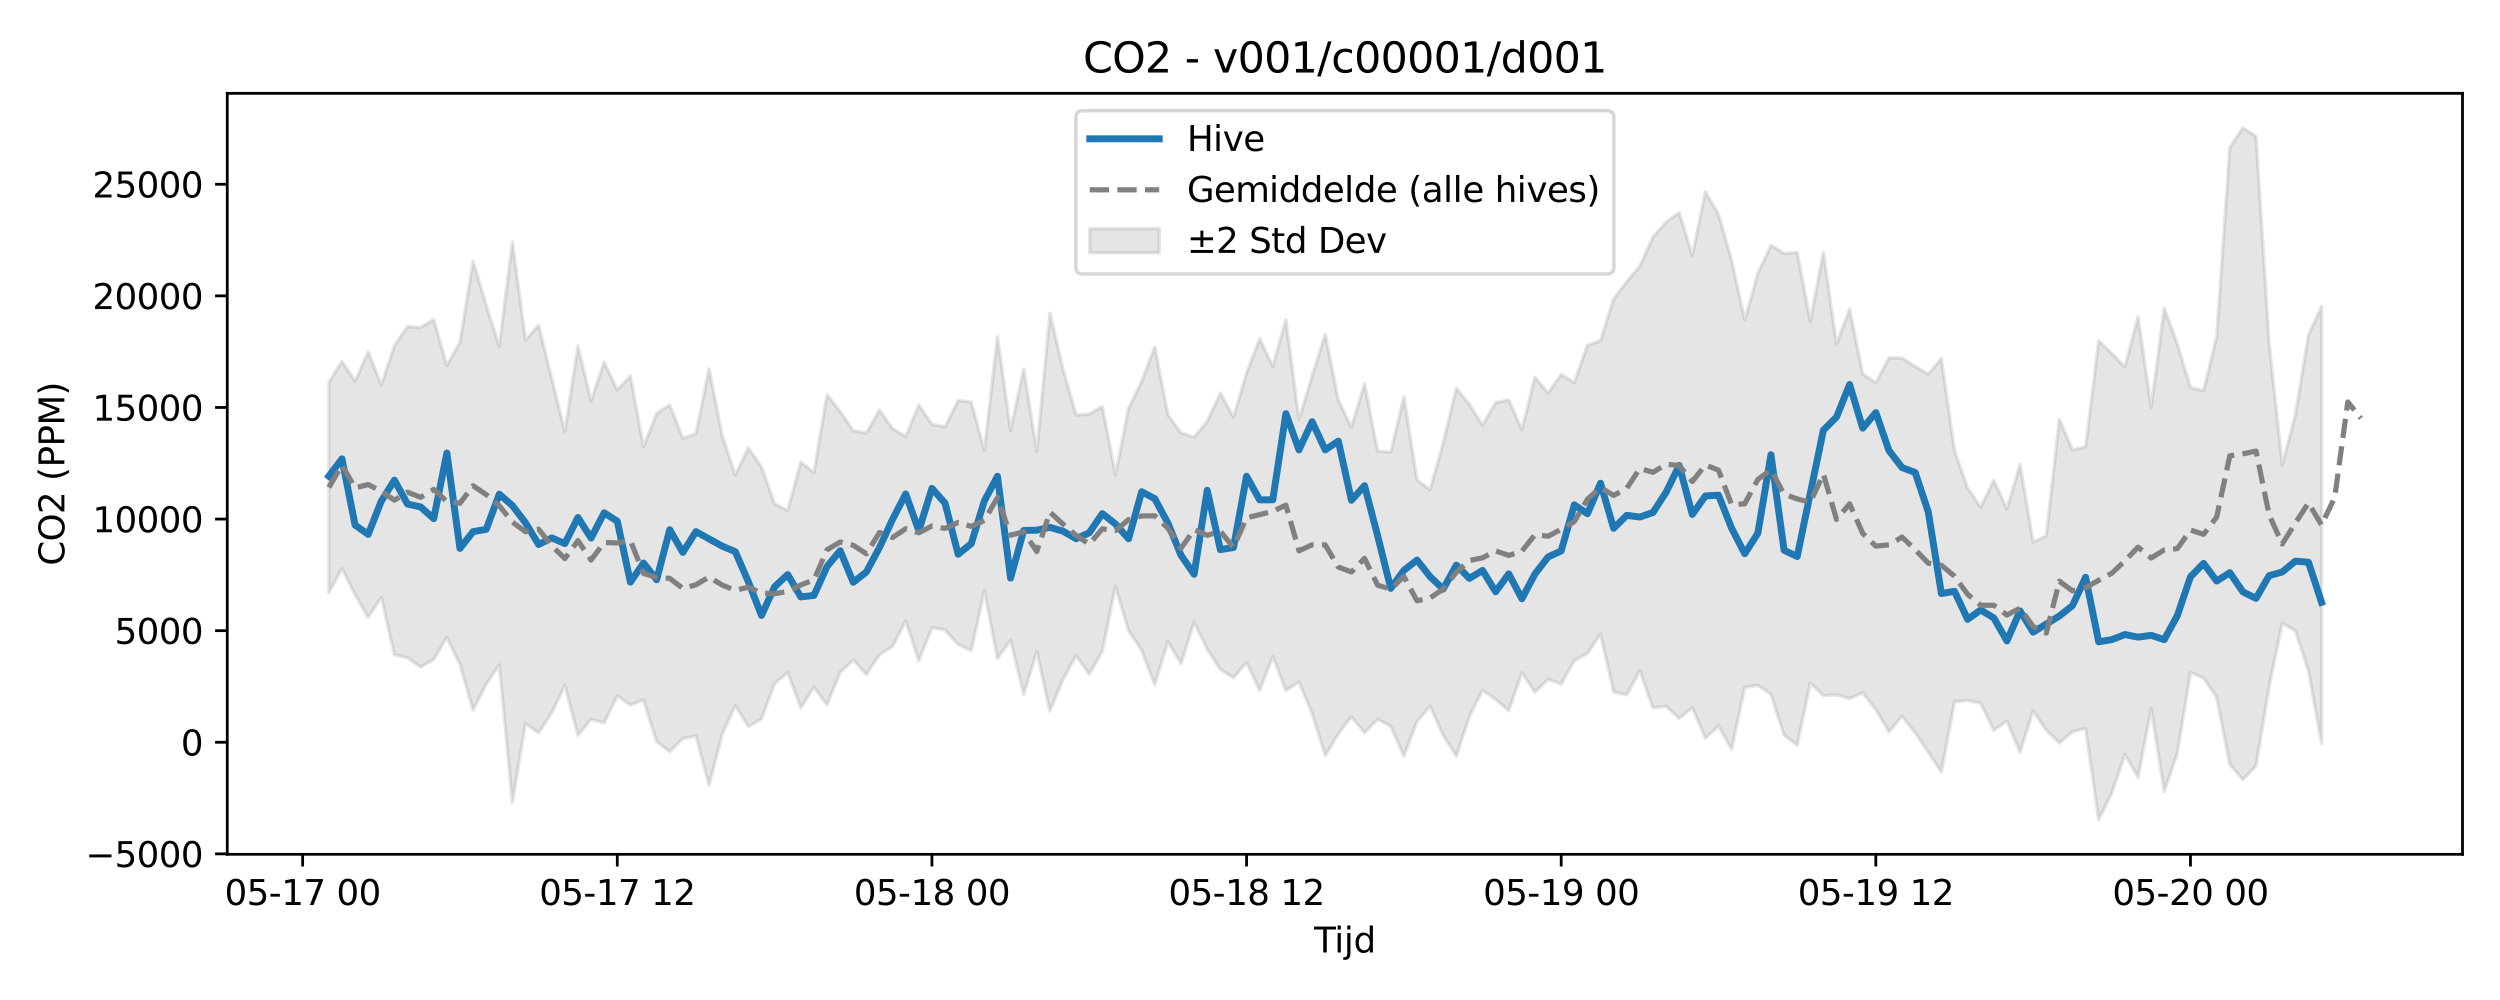 <?xml version="1.0" encoding="utf-8" standalone="no"?>
<!DOCTYPE svg PUBLIC "-//W3C//DTD SVG 1.1//EN"
  "http://www.w3.org/Graphics/SVG/1.1/DTD/svg11.dtd">
<svg xmlns:xlink="http://www.w3.org/1999/xlink" width="720pt" height="288pt" viewBox="0 0 720 288" xmlns="http://www.w3.org/2000/svg" version="1.1">
 <defs>
  <style type="text/css">*{stroke-linejoin: round; stroke-linecap: butt}</style>
 </defs>
 <g id="figure_1">
  <g id="patch_1">
   <path d="M 0 288 
L 720 288 
L 720 0 
L 0 0 
z
" style="fill: #ffffff"/>
  </g>
  <g id="axes_1">
   <g id="patch_2">
    <path d="M 65.45 246.04 
L 709.2 246.04 
L 709.2 26.88 
L 65.45 26.88 
z
" style="fill: #ffffff"/>
   </g>
   <g id="FillBetweenPolyCollection_1">
    <defs>
     <path id="m7868d18809" d="M 94.711 -177.885 
L 94.711 -117.352 
L 98.487 -124.255 
L 102.263 -116.75 
L 106.038 -110.199 
L 109.814 -115.952 
L 113.59 -99.429 
L 117.365 -98.569 
L 121.141 -95.89 
L 124.917 -98.098 
L 128.692 -104.434 
L 132.468 -96.648 
L 136.244 -83.515 
L 140.019 -90.942 
L 143.795 -96.525 
L 147.571 -56.961 
L 151.346 -79.665 
L 155.122 -76.877 
L 158.898 -82.697 
L 162.673 -90.618 
L 166.449 -76.232 
L 170.225 -80.836 
L 174 -79.828 
L 177.776 -87.561 
L 181.552 -84.938 
L 185.327 -86.443 
L 189.103 -74.417 
L 192.879 -71.479 
L 196.654 -75.281 
L 200.43 -76.083 
L 204.205 -61.845 
L 207.981 -76.479 
L 211.757 -84.791 
L 215.532 -78.779 
L 219.308 -80.94 
L 223.084 -91.1 
L 226.859 -94.319 
L 230.635 -84.13 
L 234.411 -90.125 
L 238.186 -84.988 
L 241.962 -94.354 
L 245.738 -97.932 
L 249.513 -93.745 
L 253.289 -99.409 
L 257.065 -101.86 
L 260.84 -109.199 
L 264.616 -97.722 
L 268.392 -107.215 
L 272.167 -106.563 
L 275.943 -102.397 
L 279.719 -100.631 
L 283.494 -117.9 
L 287.27 -98.359 
L 291.046 -103.612 
L 294.821 -88.078 
L 298.597 -100.279 
L 302.373 -83.208 
L 306.148 -92.386 
L 309.924 -99.192 
L 313.7 -93.813 
L 317.475 -100.451 
L 321.251 -119.147 
L 325.027 -106.338 
L 328.802 -100.665 
L 332.578 -90.807 
L 336.354 -103.229 
L 340.129 -96.858 
L 343.905 -108.83 
L 347.681 -101.039 
L 351.456 -95.204 
L 355.232 -92.805 
L 359.008 -97.183 
L 362.783 -89.183 
L 366.559 -98.947 
L 370.335 -89.148 
L 374.11 -91.563 
L 377.886 -82.486 
L 381.662 -70.409 
L 385.437 -76.612 
L 389.213 -81.592 
L 392.988 -76.937 
L 396.764 -80.878 
L 400.54 -78.822 
L 404.315 -70.282 
L 408.091 -80.168 
L 411.867 -84.609 
L 415.642 -76.203 
L 419.418 -70.227 
L 423.194 -81.638 
L 426.969 -89.176 
L 430.745 -86.583 
L 434.521 -83.297 
L 438.296 -94.256 
L 442.072 -88.655 
L 445.848 -92.342 
L 449.623 -90.965 
L 453.399 -97.71 
L 457.175 -99.837 
L 460.95 -105.365 
L 464.726 -88.716 
L 468.502 -87.874 
L 472.277 -94.836 
L 476.053 -84.175 
L 479.829 -84.605 
L 483.604 -81.085 
L 487.38 -84.223 
L 491.156 -75.415 
L 494.931 -78.939 
L 498.707 -72.163 
L 502.483 -90.002 
L 506.258 -90.626 
L 510.034 -88.043 
L 513.81 -76.303 
L 517.585 -73.341 
L 521.361 -91.336 
L 525.137 -87.613 
L 528.912 -87.912 
L 532.688 -86.804 
L 536.464 -88.453 
L 540.239 -83.669 
L 544.015 -77.206 
L 547.791 -81.761 
L 551.566 -76.974 
L 555.342 -71.376 
L 559.118 -65.66 
L 562.893 -85.917 
L 566.669 -86.227 
L 570.445 -85.495 
L 574.22 -77.697 
L 577.996 -80.309 
L 581.771 -71.406 
L 585.547 -83.29 
L 589.323 -77.714 
L 593.098 -74.002 
L 596.874 -77.288 
L 600.65 -78.179 
L 604.425 -51.922 
L 608.201 -59.61 
L 611.977 -70.662 
L 615.752 -64.119 
L 619.528 -83.867 
L 623.304 -60.085 
L 627.079 -71.078 
L 630.855 -94.345 
L 634.631 -92.748 
L 638.406 -87.18 
L 642.182 -67.852 
L 645.958 -63.454 
L 649.733 -67.445 
L 653.509 -90.198 
L 657.285 -108.547 
L 661.06 -106.322 
L 664.836 -94.804 
L 668.612 -73.839 
L 668.612 -199.735 
L 668.612 -199.735 
L 664.836 -191.537 
L 661.06 -168.407 
L 657.285 -154.11 
L 653.509 -189.234 
L 649.733 -248.739 
L 645.958 -251.158 
L 642.182 -245.572 
L 638.406 -191.006 
L 634.631 -175.465 
L 630.855 -176.37 
L 627.079 -188.927 
L 623.304 -199.179 
L 619.528 -170.695 
L 615.752 -196.712 
L 611.977 -182.305 
L 608.201 -186.195 
L 604.425 -189.857 
L 600.65 -159.299 
L 596.874 -158.4 
L 593.098 -167.215 
L 589.323 -133.664 
L 585.547 -131.902 
L 581.771 -154.264 
L 577.996 -141.437 
L 574.22 -149.679 
L 570.445 -141.884 
L 566.669 -147.462 
L 562.893 -158.204 
L 559.118 -184.764 
L 555.342 -180.236 
L 551.566 -182.456 
L 547.791 -184.869 
L 544.015 -184.969 
L 540.239 -177.765 
L 536.464 -180.317 
L 532.688 -198.965 
L 528.912 -188.916 
L 525.137 -215.368 
L 521.361 -195.39 
L 517.585 -215.278 
L 513.81 -215.005 
L 510.034 -217.36 
L 506.258 -209.24 
L 502.483 -195.835 
L 498.707 -213.087 
L 494.931 -226.252 
L 491.156 -232.776 
L 487.38 -214.416 
L 483.604 -226.763 
L 479.829 -223.994 
L 476.053 -219.766 
L 472.277 -211.351 
L 468.502 -206.837 
L 464.726 -201.926 
L 460.95 -189.851 
L 457.175 -188.578 
L 453.399 -177.837 
L 449.623 -180.15 
L 445.848 -174.78 
L 442.072 -179.376 
L 438.296 -164.226 
L 434.521 -172.794 
L 430.745 -172.058 
L 426.969 -165.528 
L 423.194 -171.524 
L 419.418 -176.141 
L 415.642 -160.475 
L 411.867 -146.977 
L 408.091 -149.791 
L 404.315 -173.721 
L 400.54 -157.797 
L 396.764 -158.045 
L 392.988 -177.464 
L 389.213 -164.956 
L 385.437 -172.762 
L 381.662 -191.765 
L 377.886 -179.682 
L 374.11 -167.178 
L 370.335 -195.902 
L 366.559 -182.495 
L 362.783 -190.441 
L 359.008 -180.552 
L 355.232 -167.868 
L 351.456 -174.817 
L 347.681 -166.626 
L 343.905 -162.097 
L 340.129 -163.336 
L 336.354 -168.556 
L 332.578 -188.082 
L 328.802 -178.149 
L 325.027 -170.379 
L 321.251 -151.238 
L 317.475 -170.948 
L 313.7 -168.729 
L 309.924 -168.431 
L 306.148 -181.697 
L 302.373 -197.797 
L 298.597 -158.015 
L 294.821 -181.683 
L 291.046 -164.057 
L 287.27 -191.034 
L 283.494 -158.341 
L 279.719 -172.186 
L 275.943 -172.661 
L 272.167 -165.068 
L 268.392 -165.833 
L 264.616 -171.39 
L 260.84 -162.249 
L 257.065 -164.553 
L 253.289 -169.89 
L 249.513 -163.278 
L 245.738 -163.985 
L 241.962 -169.443 
L 238.186 -174.333 
L 234.411 -151.868 
L 230.635 -154.921 
L 226.859 -141.005 
L 223.084 -142.89 
L 219.308 -153.496 
L 215.532 -158.994 
L 211.757 -151.2 
L 207.981 -162.535 
L 204.205 -181.815 
L 200.43 -163.074 
L 196.654 -161.811 
L 192.879 -171.398 
L 189.103 -168.913 
L 185.327 -159.295 
L 181.552 -179.688 
L 177.776 -175.706 
L 174 -183.703 
L 170.225 -172.584 
L 166.449 -188.356 
L 162.673 -163.657 
L 158.898 -178.963 
L 155.122 -194.32 
L 151.346 -190.063 
L 147.571 -218.273 
L 143.795 -188.204 
L 140.019 -200.176 
L 136.244 -212.697 
L 132.468 -189.472 
L 128.692 -182.731 
L 124.917 -196.008 
L 121.141 -193.665 
L 117.365 -193.95 
L 113.59 -188.475 
L 109.814 -177.081 
L 106.038 -186.694 
L 102.263 -178.227 
L 98.487 -183.895 
L 94.711 -177.885 
z
" style="stroke: #808080; stroke-opacity: 0.2"/>
    </defs>
    <g clip-path="url(#p429fe9ce67)">
     <use xlink:href="#m7868d18809" x="0" y="288" style="fill: #808080; fill-opacity: 0.2; stroke: #808080; stroke-opacity: 0.2"/>
    </g>
   </g>
   <g id="matplotlib.axis_1">
    <g id="xtick_1">
     <g id="line2d_1">
      <defs>
       <path id="mf3385c530c" d="M 0 0 
L 0 3.5 
" style="stroke: #000000; stroke-width: 0.8"/>
      </defs>
      <g>
       <use xlink:href="#mf3385c530c" x="87.16" y="246.04" style="stroke: #000000; stroke-width: 0.8"/>
      </g>
     </g>
     <g id="text_1">
      <!-- 05-17 00 -->
      <g transform="translate(64.68 260.638) scale(0.1 -0.1)">
       <defs>
        <path id="DejaVuSans-30" d="M 2034 4250 
Q 1547 4250 1301 3770 
Q 1056 3291 1056 2328 
Q 1056 1369 1301 889 
Q 1547 409 2034 409 
Q 2525 409 2770 889 
Q 3016 1369 3016 2328 
Q 3016 3291 2770 3770 
Q 2525 4250 2034 4250 
z
M 2034 4750 
Q 2819 4750 3233 4129 
Q 3647 3509 3647 2328 
Q 3647 1150 3233 529 
Q 2819 -91 2034 -91 
Q 1250 -91 836 529 
Q 422 1150 422 2328 
Q 422 3509 836 4129 
Q 1250 4750 2034 4750 
z
" transform="scale(0.016)"/>
        <path id="DejaVuSans-35" d="M 691 4666 
L 3169 4666 
L 3169 4134 
L 1269 4134 
L 1269 2991 
Q 1406 3038 1543 3061 
Q 1681 3084 1819 3084 
Q 2600 3084 3056 2656 
Q 3513 2228 3513 1497 
Q 3513 744 3044 326 
Q 2575 -91 1722 -91 
Q 1428 -91 1123 -41 
Q 819 9 494 109 
L 494 744 
Q 775 591 1075 516 
Q 1375 441 1709 441 
Q 2250 441 2565 725 
Q 2881 1009 2881 1497 
Q 2881 1984 2565 2268 
Q 2250 2553 1709 2553 
Q 1456 2553 1204 2497 
Q 953 2441 691 2322 
L 691 4666 
z
" transform="scale(0.016)"/>
        <path id="DejaVuSans-2d" d="M 313 2009 
L 1997 2009 
L 1997 1497 
L 313 1497 
L 313 2009 
z
" transform="scale(0.016)"/>
        <path id="DejaVuSans-31" d="M 794 531 
L 1825 531 
L 1825 4091 
L 703 3866 
L 703 4441 
L 1819 4666 
L 2450 4666 
L 2450 531 
L 3481 531 
L 3481 0 
L 794 0 
L 794 531 
z
" transform="scale(0.016)"/>
        <path id="DejaVuSans-37" d="M 525 4666 
L 3525 4666 
L 3525 4397 
L 1831 0 
L 1172 0 
L 2766 4134 
L 525 4134 
L 525 4666 
z
" transform="scale(0.016)"/>
        <path id="DejaVuSans-20" transform="scale(0.016)"/>
       </defs>
       <use xlink:href="#DejaVuSans-30"/>
       <use xlink:href="#DejaVuSans-35" transform="translate(63.623 0)"/>
       <use xlink:href="#DejaVuSans-2d" transform="translate(127.246 0)"/>
       <use xlink:href="#DejaVuSans-31" transform="translate(163.33 0)"/>
       <use xlink:href="#DejaVuSans-37" transform="translate(226.953 0)"/>
       <use xlink:href="#DejaVuSans-20" transform="translate(290.576 0)"/>
       <use xlink:href="#DejaVuSans-30" transform="translate(322.363 0)"/>
       <use xlink:href="#DejaVuSans-30" transform="translate(385.986 0)"/>
      </g>
     </g>
    </g>
    <g id="xtick_2">
     <g id="line2d_2">
      <g>
       <use xlink:href="#mf3385c530c" x="177.776" y="246.04" style="stroke: #000000; stroke-width: 0.8"/>
      </g>
     </g>
     <g id="text_2">
      <!-- 05-17 12 -->
      <g transform="translate(155.295 260.638) scale(0.1 -0.1)">
       <defs>
        <path id="DejaVuSans-32" d="M 1228 531 
L 3431 531 
L 3431 0 
L 469 0 
L 469 531 
Q 828 903 1448 1529 
Q 2069 2156 2228 2338 
Q 2531 2678 2651 2914 
Q 2772 3150 2772 3378 
Q 2772 3750 2511 3984 
Q 2250 4219 1831 4219 
Q 1534 4219 1204 4116 
Q 875 4013 500 3803 
L 500 4441 
Q 881 4594 1212 4672 
Q 1544 4750 1819 4750 
Q 2544 4750 2975 4387 
Q 3406 4025 3406 3419 
Q 3406 3131 3298 2873 
Q 3191 2616 2906 2266 
Q 2828 2175 2409 1742 
Q 1991 1309 1228 531 
z
" transform="scale(0.016)"/>
       </defs>
       <use xlink:href="#DejaVuSans-30"/>
       <use xlink:href="#DejaVuSans-35" transform="translate(63.623 0)"/>
       <use xlink:href="#DejaVuSans-2d" transform="translate(127.246 0)"/>
       <use xlink:href="#DejaVuSans-31" transform="translate(163.33 0)"/>
       <use xlink:href="#DejaVuSans-37" transform="translate(226.953 0)"/>
       <use xlink:href="#DejaVuSans-20" transform="translate(290.576 0)"/>
       <use xlink:href="#DejaVuSans-31" transform="translate(322.363 0)"/>
       <use xlink:href="#DejaVuSans-32" transform="translate(385.986 0)"/>
      </g>
     </g>
    </g>
    <g id="xtick_3">
     <g id="line2d_3">
      <g>
       <use xlink:href="#mf3385c530c" x="268.392" y="246.04" style="stroke: #000000; stroke-width: 0.8"/>
      </g>
     </g>
     <g id="text_3">
      <!-- 05-18 00 -->
      <g transform="translate(245.911 260.638) scale(0.1 -0.1)">
       <defs>
        <path id="DejaVuSans-38" d="M 2034 2216 
Q 1584 2216 1326 1975 
Q 1069 1734 1069 1313 
Q 1069 891 1326 650 
Q 1584 409 2034 409 
Q 2484 409 2743 651 
Q 3003 894 3003 1313 
Q 3003 1734 2745 1975 
Q 2488 2216 2034 2216 
z
M 1403 2484 
Q 997 2584 770 2862 
Q 544 3141 544 3541 
Q 544 4100 942 4425 
Q 1341 4750 2034 4750 
Q 2731 4750 3128 4425 
Q 3525 4100 3525 3541 
Q 3525 3141 3298 2862 
Q 3072 2584 2669 2484 
Q 3125 2378 3379 2068 
Q 3634 1759 3634 1313 
Q 3634 634 3220 271 
Q 2806 -91 2034 -91 
Q 1263 -91 848 271 
Q 434 634 434 1313 
Q 434 1759 690 2068 
Q 947 2378 1403 2484 
z
M 1172 3481 
Q 1172 3119 1398 2916 
Q 1625 2713 2034 2713 
Q 2441 2713 2670 2916 
Q 2900 3119 2900 3481 
Q 2900 3844 2670 4047 
Q 2441 4250 2034 4250 
Q 1625 4250 1398 4047 
Q 1172 3844 1172 3481 
z
" transform="scale(0.016)"/>
       </defs>
       <use xlink:href="#DejaVuSans-30"/>
       <use xlink:href="#DejaVuSans-35" transform="translate(63.623 0)"/>
       <use xlink:href="#DejaVuSans-2d" transform="translate(127.246 0)"/>
       <use xlink:href="#DejaVuSans-31" transform="translate(163.33 0)"/>
       <use xlink:href="#DejaVuSans-38" transform="translate(226.953 0)"/>
       <use xlink:href="#DejaVuSans-20" transform="translate(290.576 0)"/>
       <use xlink:href="#DejaVuSans-30" transform="translate(322.363 0)"/>
       <use xlink:href="#DejaVuSans-30" transform="translate(385.986 0)"/>
      </g>
     </g>
    </g>
    <g id="xtick_4">
     <g id="line2d_4">
      <g>
       <use xlink:href="#mf3385c530c" x="359.008" y="246.04" style="stroke: #000000; stroke-width: 0.8"/>
      </g>
     </g>
     <g id="text_4">
      <!-- 05-18 12 -->
      <g transform="translate(336.527 260.638) scale(0.1 -0.1)">
       <use xlink:href="#DejaVuSans-30"/>
       <use xlink:href="#DejaVuSans-35" transform="translate(63.623 0)"/>
       <use xlink:href="#DejaVuSans-2d" transform="translate(127.246 0)"/>
       <use xlink:href="#DejaVuSans-31" transform="translate(163.33 0)"/>
       <use xlink:href="#DejaVuSans-38" transform="translate(226.953 0)"/>
       <use xlink:href="#DejaVuSans-20" transform="translate(290.576 0)"/>
       <use xlink:href="#DejaVuSans-31" transform="translate(322.363 0)"/>
       <use xlink:href="#DejaVuSans-32" transform="translate(385.986 0)"/>
      </g>
     </g>
    </g>
    <g id="xtick_5">
     <g id="line2d_5">
      <g>
       <use xlink:href="#mf3385c530c" x="449.623" y="246.04" style="stroke: #000000; stroke-width: 0.8"/>
      </g>
     </g>
     <g id="text_5">
      <!-- 05-19 00 -->
      <g transform="translate(427.143 260.638) scale(0.1 -0.1)">
       <defs>
        <path id="DejaVuSans-39" d="M 703 97 
L 703 672 
Q 941 559 1184 500 
Q 1428 441 1663 441 
Q 2288 441 2617 861 
Q 2947 1281 2994 2138 
Q 2813 1869 2534 1725 
Q 2256 1581 1919 1581 
Q 1219 1581 811 2004 
Q 403 2428 403 3163 
Q 403 3881 828 4315 
Q 1253 4750 1959 4750 
Q 2769 4750 3195 4129 
Q 3622 3509 3622 2328 
Q 3622 1225 3098 567 
Q 2575 -91 1691 -91 
Q 1453 -91 1209 -44 
Q 966 3 703 97 
z
M 1959 2075 
Q 2384 2075 2632 2365 
Q 2881 2656 2881 3163 
Q 2881 3666 2632 3958 
Q 2384 4250 1959 4250 
Q 1534 4250 1286 3958 
Q 1038 3666 1038 3163 
Q 1038 2656 1286 2365 
Q 1534 2075 1959 2075 
z
" transform="scale(0.016)"/>
       </defs>
       <use xlink:href="#DejaVuSans-30"/>
       <use xlink:href="#DejaVuSans-35" transform="translate(63.623 0)"/>
       <use xlink:href="#DejaVuSans-2d" transform="translate(127.246 0)"/>
       <use xlink:href="#DejaVuSans-31" transform="translate(163.33 0)"/>
       <use xlink:href="#DejaVuSans-39" transform="translate(226.953 0)"/>
       <use xlink:href="#DejaVuSans-20" transform="translate(290.576 0)"/>
       <use xlink:href="#DejaVuSans-30" transform="translate(322.363 0)"/>
       <use xlink:href="#DejaVuSans-30" transform="translate(385.986 0)"/>
      </g>
     </g>
    </g>
    <g id="xtick_6">
     <g id="line2d_6">
      <g>
       <use xlink:href="#mf3385c530c" x="540.239" y="246.04" style="stroke: #000000; stroke-width: 0.8"/>
      </g>
     </g>
     <g id="text_6">
      <!-- 05-19 12 -->
      <g transform="translate(517.759 260.638) scale(0.1 -0.1)">
       <use xlink:href="#DejaVuSans-30"/>
       <use xlink:href="#DejaVuSans-35" transform="translate(63.623 0)"/>
       <use xlink:href="#DejaVuSans-2d" transform="translate(127.246 0)"/>
       <use xlink:href="#DejaVuSans-31" transform="translate(163.33 0)"/>
       <use xlink:href="#DejaVuSans-39" transform="translate(226.953 0)"/>
       <use xlink:href="#DejaVuSans-20" transform="translate(290.576 0)"/>
       <use xlink:href="#DejaVuSans-31" transform="translate(322.363 0)"/>
       <use xlink:href="#DejaVuSans-32" transform="translate(385.986 0)"/>
      </g>
     </g>
    </g>
    <g id="xtick_7">
     <g id="line2d_7">
      <g>
       <use xlink:href="#mf3385c530c" x="630.855" y="246.04" style="stroke: #000000; stroke-width: 0.8"/>
      </g>
     </g>
     <g id="text_7">
      <!-- 05-20 00 -->
      <g transform="translate(608.375 260.638) scale(0.1 -0.1)">
       <use xlink:href="#DejaVuSans-30"/>
       <use xlink:href="#DejaVuSans-35" transform="translate(63.623 0)"/>
       <use xlink:href="#DejaVuSans-2d" transform="translate(127.246 0)"/>
       <use xlink:href="#DejaVuSans-32" transform="translate(163.33 0)"/>
       <use xlink:href="#DejaVuSans-30" transform="translate(226.953 0)"/>
       <use xlink:href="#DejaVuSans-20" transform="translate(290.576 0)"/>
       <use xlink:href="#DejaVuSans-30" transform="translate(322.363 0)"/>
       <use xlink:href="#DejaVuSans-30" transform="translate(385.986 0)"/>
      </g>
     </g>
    </g>
    <g id="text_8">
     <!-- Tijd -->
     <g transform="translate(378.475 274.317) scale(0.1 -0.1)">
      <defs>
       <path id="DejaVuSans-54" d="M -19 4666 
L 3928 4666 
L 3928 4134 
L 2272 4134 
L 2272 0 
L 1638 0 
L 1638 4134 
L -19 4134 
L -19 4666 
z
" transform="scale(0.016)"/>
       <path id="DejaVuSans-69" d="M 603 3500 
L 1178 3500 
L 1178 0 
L 603 0 
L 603 3500 
z
M 603 4863 
L 1178 4863 
L 1178 4134 
L 603 4134 
L 603 4863 
z
" transform="scale(0.016)"/>
       <path id="DejaVuSans-6a" d="M 603 3500 
L 1178 3500 
L 1178 -63 
Q 1178 -731 923 -1031 
Q 669 -1331 103 -1331 
L -116 -1331 
L -116 -844 
L 38 -844 
Q 366 -844 484 -692 
Q 603 -541 603 -63 
L 603 3500 
z
M 603 4863 
L 1178 4863 
L 1178 4134 
L 603 4134 
L 603 4863 
z
" transform="scale(0.016)"/>
       <path id="DejaVuSans-64" d="M 2906 2969 
L 2906 4863 
L 3481 4863 
L 3481 0 
L 2906 0 
L 2906 525 
Q 2725 213 2448 61 
Q 2172 -91 1784 -91 
Q 1150 -91 751 415 
Q 353 922 353 1747 
Q 353 2572 751 3078 
Q 1150 3584 1784 3584 
Q 2172 3584 2448 3432 
Q 2725 3281 2906 2969 
z
M 947 1747 
Q 947 1113 1208 752 
Q 1469 391 1925 391 
Q 2381 391 2643 752 
Q 2906 1113 2906 1747 
Q 2906 2381 2643 2742 
Q 2381 3103 1925 3103 
Q 1469 3103 1208 2742 
Q 947 2381 947 1747 
z
" transform="scale(0.016)"/>
      </defs>
      <use xlink:href="#DejaVuSans-54"/>
      <use xlink:href="#DejaVuSans-69" transform="translate(57.959 0)"/>
      <use xlink:href="#DejaVuSans-6a" transform="translate(85.742 0)"/>
      <use xlink:href="#DejaVuSans-64" transform="translate(113.525 0)"/>
     </g>
    </g>
   </g>
   <g id="matplotlib.axis_2">
    <g id="ytick_1">
     <g id="line2d_8">
      <defs>
       <path id="m3a26df41b3" d="M 0 0 
L -3.5 0 
" style="stroke: #000000; stroke-width: 0.8"/>
      </defs>
      <g>
       <use xlink:href="#m3a26df41b3" x="65.45" y="245.914" style="stroke: #000000; stroke-width: 0.8"/>
      </g>
     </g>
     <g id="text_9">
      <!-- −5000 -->
      <g transform="translate(24.62 249.714) scale(0.1 -0.1)">
       <defs>
        <path id="DejaVuSans-2212" d="M 678 2272 
L 4684 2272 
L 4684 1741 
L 678 1741 
L 678 2272 
z
" transform="scale(0.016)"/>
       </defs>
       <use xlink:href="#DejaVuSans-2212"/>
       <use xlink:href="#DejaVuSans-35" transform="translate(83.789 0)"/>
       <use xlink:href="#DejaVuSans-30" transform="translate(147.412 0)"/>
       <use xlink:href="#DejaVuSans-30" transform="translate(211.035 0)"/>
       <use xlink:href="#DejaVuSans-30" transform="translate(274.658 0)"/>
      </g>
     </g>
    </g>
    <g id="ytick_2">
     <g id="line2d_9">
      <g>
       <use xlink:href="#m3a26df41b3" x="65.45" y="213.773" style="stroke: #000000; stroke-width: 0.8"/>
      </g>
     </g>
     <g id="text_10">
      <!-- 0 -->
      <g transform="translate(52.087 217.573) scale(0.1 -0.1)">
       <use xlink:href="#DejaVuSans-30"/>
      </g>
     </g>
    </g>
    <g id="ytick_3">
     <g id="line2d_10">
      <g>
       <use xlink:href="#m3a26df41b3" x="65.45" y="181.632" style="stroke: #000000; stroke-width: 0.8"/>
      </g>
     </g>
     <g id="text_11">
      <!-- 5000 -->
      <g transform="translate(33 185.432) scale(0.1 -0.1)">
       <use xlink:href="#DejaVuSans-35"/>
       <use xlink:href="#DejaVuSans-30" transform="translate(63.623 0)"/>
       <use xlink:href="#DejaVuSans-30" transform="translate(127.246 0)"/>
       <use xlink:href="#DejaVuSans-30" transform="translate(190.869 0)"/>
      </g>
     </g>
    </g>
    <g id="ytick_4">
     <g id="line2d_11">
      <g>
       <use xlink:href="#m3a26df41b3" x="65.45" y="149.491" style="stroke: #000000; stroke-width: 0.8"/>
      </g>
     </g>
     <g id="text_12">
      <!-- 10000 -->
      <g transform="translate(26.637 153.291) scale(0.1 -0.1)">
       <use xlink:href="#DejaVuSans-31"/>
       <use xlink:href="#DejaVuSans-30" transform="translate(63.623 0)"/>
       <use xlink:href="#DejaVuSans-30" transform="translate(127.246 0)"/>
       <use xlink:href="#DejaVuSans-30" transform="translate(190.869 0)"/>
       <use xlink:href="#DejaVuSans-30" transform="translate(254.492 0)"/>
      </g>
     </g>
    </g>
    <g id="ytick_5">
     <g id="line2d_12">
      <g>
       <use xlink:href="#m3a26df41b3" x="65.45" y="117.35" style="stroke: #000000; stroke-width: 0.8"/>
      </g>
     </g>
     <g id="text_13">
      <!-- 15000 -->
      <g transform="translate(26.637 121.15) scale(0.1 -0.1)">
       <use xlink:href="#DejaVuSans-31"/>
       <use xlink:href="#DejaVuSans-35" transform="translate(63.623 0)"/>
       <use xlink:href="#DejaVuSans-30" transform="translate(127.246 0)"/>
       <use xlink:href="#DejaVuSans-30" transform="translate(190.869 0)"/>
       <use xlink:href="#DejaVuSans-30" transform="translate(254.492 0)"/>
      </g>
     </g>
    </g>
    <g id="ytick_6">
     <g id="line2d_13">
      <g>
       <use xlink:href="#m3a26df41b3" x="65.45" y="85.209" style="stroke: #000000; stroke-width: 0.8"/>
      </g>
     </g>
     <g id="text_14">
      <!-- 20000 -->
      <g transform="translate(26.637 89.009) scale(0.1 -0.1)">
       <use xlink:href="#DejaVuSans-32"/>
       <use xlink:href="#DejaVuSans-30" transform="translate(63.623 0)"/>
       <use xlink:href="#DejaVuSans-30" transform="translate(127.246 0)"/>
       <use xlink:href="#DejaVuSans-30" transform="translate(190.869 0)"/>
       <use xlink:href="#DejaVuSans-30" transform="translate(254.492 0)"/>
      </g>
     </g>
    </g>
    <g id="ytick_7">
     <g id="line2d_14">
      <g>
       <use xlink:href="#m3a26df41b3" x="65.45" y="53.068" style="stroke: #000000; stroke-width: 0.8"/>
      </g>
     </g>
     <g id="text_15">
      <!-- 25000 -->
      <g transform="translate(26.637 56.868) scale(0.1 -0.1)">
       <use xlink:href="#DejaVuSans-32"/>
       <use xlink:href="#DejaVuSans-35" transform="translate(63.623 0)"/>
       <use xlink:href="#DejaVuSans-30" transform="translate(127.246 0)"/>
       <use xlink:href="#DejaVuSans-30" transform="translate(190.869 0)"/>
       <use xlink:href="#DejaVuSans-30" transform="translate(254.492 0)"/>
      </g>
     </g>
    </g>
    <g id="text_16">
     <!-- CO2 (PPM) -->
     <g transform="translate(18.541 162.903) rotate(-90) scale(0.1 -0.1)">
      <defs>
       <path id="DejaVuSans-43" d="M 4122 4306 
L 4122 3641 
Q 3803 3938 3442 4084 
Q 3081 4231 2675 4231 
Q 1875 4231 1450 3742 
Q 1025 3253 1025 2328 
Q 1025 1406 1450 917 
Q 1875 428 2675 428 
Q 3081 428 3442 575 
Q 3803 722 4122 1019 
L 4122 359 
Q 3791 134 3420 21 
Q 3050 -91 2638 -91 
Q 1578 -91 968 557 
Q 359 1206 359 2328 
Q 359 3453 968 4101 
Q 1578 4750 2638 4750 
Q 3056 4750 3426 4639 
Q 3797 4528 4122 4306 
z
" transform="scale(0.016)"/>
       <path id="DejaVuSans-4f" d="M 2522 4238 
Q 1834 4238 1429 3725 
Q 1025 3213 1025 2328 
Q 1025 1447 1429 934 
Q 1834 422 2522 422 
Q 3209 422 3611 934 
Q 4013 1447 4013 2328 
Q 4013 3213 3611 3725 
Q 3209 4238 2522 4238 
z
M 2522 4750 
Q 3503 4750 4090 4092 
Q 4678 3434 4678 2328 
Q 4678 1225 4090 567 
Q 3503 -91 2522 -91 
Q 1538 -91 948 565 
Q 359 1222 359 2328 
Q 359 3434 948 4092 
Q 1538 4750 2522 4750 
z
" transform="scale(0.016)"/>
       <path id="DejaVuSans-28" d="M 1984 4856 
Q 1566 4138 1362 3434 
Q 1159 2731 1159 2009 
Q 1159 1288 1364 580 
Q 1569 -128 1984 -844 
L 1484 -844 
Q 1016 -109 783 600 
Q 550 1309 550 2009 
Q 550 2706 781 3412 
Q 1013 4119 1484 4856 
L 1984 4856 
z
" transform="scale(0.016)"/>
       <path id="DejaVuSans-50" d="M 1259 4147 
L 1259 2394 
L 2053 2394 
Q 2494 2394 2734 2622 
Q 2975 2850 2975 3272 
Q 2975 3691 2734 3919 
Q 2494 4147 2053 4147 
L 1259 4147 
z
M 628 4666 
L 2053 4666 
Q 2838 4666 3239 4311 
Q 3641 3956 3641 3272 
Q 3641 2581 3239 2228 
Q 2838 1875 2053 1875 
L 1259 1875 
L 1259 0 
L 628 0 
L 628 4666 
z
" transform="scale(0.016)"/>
       <path id="DejaVuSans-4d" d="M 628 4666 
L 1569 4666 
L 2759 1491 
L 3956 4666 
L 4897 4666 
L 4897 0 
L 4281 0 
L 4281 4097 
L 3078 897 
L 2444 897 
L 1241 4097 
L 1241 0 
L 628 0 
L 628 4666 
z
" transform="scale(0.016)"/>
       <path id="DejaVuSans-29" d="M 513 4856 
L 1013 4856 
Q 1481 4119 1714 3412 
Q 1947 2706 1947 2009 
Q 1947 1309 1714 600 
Q 1481 -109 1013 -844 
L 513 -844 
Q 928 -128 1133 580 
Q 1338 1288 1338 2009 
Q 1338 2731 1133 3434 
Q 928 4138 513 4856 
z
" transform="scale(0.016)"/>
      </defs>
      <use xlink:href="#DejaVuSans-43"/>
      <use xlink:href="#DejaVuSans-4f" transform="translate(69.824 0)"/>
      <use xlink:href="#DejaVuSans-32" transform="translate(148.535 0)"/>
      <use xlink:href="#DejaVuSans-20" transform="translate(212.158 0)"/>
      <use xlink:href="#DejaVuSans-28" transform="translate(243.945 0)"/>
      <use xlink:href="#DejaVuSans-50" transform="translate(282.959 0)"/>
      <use xlink:href="#DejaVuSans-50" transform="translate(343.262 0)"/>
      <use xlink:href="#DejaVuSans-4d" transform="translate(403.564 0)"/>
      <use xlink:href="#DejaVuSans-29" transform="translate(489.844 0)"/>
     </g>
    </g>
   </g>
   <g id="line2d_15">
    <path d="M 94.711 137.136 
L 98.487 132.152 
L 102.263 151.214 
L 106.038 153.903 
L 109.814 144.323 
L 113.59 138.29 
L 117.365 145.165 
L 121.141 145.99 
L 124.917 149.376 
L 128.692 130.479 
L 132.468 157.948 
L 136.244 153.11 
L 140.019 152.455 
L 143.795 142.326 
L 147.571 145.613 
L 151.346 150.561 
L 155.122 156.81 
L 158.898 154.91 
L 162.673 156.543 
L 166.449 149.035 
L 170.225 154.955 
L 174 147.691 
L 177.776 150.112 
L 181.552 167.655 
L 185.327 162.142 
L 189.103 166.957 
L 192.879 152.564 
L 196.654 159.092 
L 200.43 153.106 
L 207.981 157.286 
L 211.757 158.872 
L 215.532 167.546 
L 219.308 177.242 
L 223.084 168.984 
L 226.859 165.481 
L 230.635 171.921 
L 234.411 171.476 
L 238.186 163.145 
L 241.962 158.596 
L 245.738 167.692 
L 249.513 164.737 
L 253.289 157.692 
L 257.065 149.545 
L 260.84 142.262 
L 264.616 152.832 
L 268.392 140.646 
L 272.167 144.889 
L 275.943 159.62 
L 279.719 156.567 
L 283.494 144.25 
L 287.27 137.173 
L 291.046 166.483 
L 294.821 152.783 
L 298.597 152.699 
L 302.373 151.872 
L 306.148 152.975 
L 309.924 155.146 
L 313.7 153.443 
L 317.475 147.92 
L 321.251 150.906 
L 325.027 155.172 
L 328.802 141.623 
L 332.578 143.629 
L 336.354 150.648 
L 340.129 159.908 
L 343.905 165.388 
L 347.681 141.215 
L 351.456 158.295 
L 355.232 157.687 
L 359.008 137.164 
L 362.783 143.963 
L 366.559 143.946 
L 370.335 119.137 
L 374.11 129.564 
L 377.886 121.455 
L 381.662 129.57 
L 385.437 127.047 
L 389.213 144.066 
L 392.988 139.881 
L 396.764 154.327 
L 400.54 169.444 
L 404.315 164.261 
L 408.091 161.3 
L 411.867 166.074 
L 415.642 169.652 
L 419.418 162.768 
L 423.194 166.575 
L 426.969 164.285 
L 430.745 170.422 
L 434.521 165.268 
L 438.296 172.446 
L 442.072 165.3 
L 445.848 160.413 
L 449.623 158.654 
L 453.399 145.397 
L 457.175 147.959 
L 460.95 139.178 
L 464.726 152.148 
L 468.502 148.418 
L 472.277 148.911 
L 476.053 147.608 
L 479.829 141.765 
L 483.604 134.066 
L 487.38 148.161 
L 491.156 142.825 
L 494.931 142.613 
L 498.707 152.12 
L 502.483 159.455 
L 506.258 153.588 
L 510.034 130.972 
L 513.81 158.465 
L 517.585 160.282 
L 525.137 123.879 
L 528.912 120.121 
L 532.688 110.742 
L 536.464 123.301 
L 540.239 118.831 
L 544.015 129.742 
L 547.791 134.665 
L 551.566 136.072 
L 555.342 147.421 
L 559.118 170.94 
L 562.893 170.287 
L 566.669 178.369 
L 570.445 175.661 
L 574.22 177.973 
L 577.996 184.585 
L 581.771 175.948 
L 585.547 182.057 
L 593.098 177.407 
L 596.874 174.42 
L 600.65 166.256 
L 604.425 184.838 
L 608.201 184.212 
L 611.977 182.744 
L 615.752 183.499 
L 619.528 182.978 
L 623.304 184.206 
L 627.079 177.265 
L 630.855 166.117 
L 634.631 162.251 
L 638.406 167.338 
L 642.182 164.932 
L 645.958 170.46 
L 649.733 172.318 
L 653.509 165.791 
L 657.285 164.726 
L 661.06 161.611 
L 664.836 161.93 
L 668.612 173.469 
L 668.612 173.469 
" clip-path="url(#p429fe9ce67)" style="fill: none; stroke: #1f77b4; stroke-width: 2; stroke-linecap: square"/>
   </g>
   <g id="line2d_16">
    <path d="M 94.711 140.382 
L 98.487 133.925 
L 102.263 140.512 
L 106.038 139.554 
L 109.814 141.484 
L 113.59 144.048 
L 117.365 141.741 
L 121.141 143.223 
L 124.917 140.947 
L 128.692 144.418 
L 132.468 144.94 
L 136.244 139.894 
L 140.019 142.441 
L 143.795 145.635 
L 147.571 150.383 
L 151.346 153.136 
L 155.122 152.401 
L 158.898 157.17 
L 162.673 160.862 
L 166.449 155.706 
L 170.225 161.29 
L 174 156.235 
L 177.776 156.367 
L 181.552 155.687 
L 185.327 165.131 
L 189.103 166.335 
L 192.879 166.562 
L 196.654 169.454 
L 200.43 168.422 
L 204.205 166.17 
L 207.981 168.493 
L 211.757 170.005 
L 215.532 169.113 
L 219.308 170.782 
L 223.084 171.005 
L 226.859 170.338 
L 230.635 168.475 
L 234.411 167.003 
L 238.186 158.34 
L 241.962 156.101 
L 245.738 157.041 
L 249.513 159.488 
L 253.289 153.35 
L 257.065 154.793 
L 260.84 152.276 
L 264.616 153.444 
L 268.392 151.476 
L 272.167 152.185 
L 275.943 150.471 
L 279.719 151.591 
L 283.494 149.88 
L 287.27 143.303 
L 291.046 154.166 
L 294.821 153.119 
L 298.597 158.853 
L 302.373 147.497 
L 306.148 150.958 
L 309.924 154.189 
L 313.7 156.729 
L 317.475 152.3 
L 321.251 152.808 
L 325.027 149.641 
L 328.802 148.593 
L 332.578 148.556 
L 336.354 152.108 
L 340.129 157.903 
L 343.905 152.536 
L 347.681 154.168 
L 351.456 152.99 
L 355.232 157.663 
L 359.008 149.132 
L 366.559 147.279 
L 370.335 145.475 
L 374.11 158.63 
L 377.886 156.916 
L 381.662 156.913 
L 385.437 163.313 
L 389.213 164.726 
L 392.988 160.799 
L 396.764 168.539 
L 400.54 169.69 
L 404.315 165.999 
L 408.091 173.021 
L 411.867 172.207 
L 415.642 169.661 
L 419.418 164.816 
L 423.194 161.419 
L 426.969 160.648 
L 430.745 158.68 
L 434.521 159.954 
L 438.296 158.759 
L 442.072 153.985 
L 445.848 154.439 
L 449.623 152.442 
L 453.399 150.227 
L 457.175 143.793 
L 460.95 140.392 
L 464.726 142.679 
L 468.502 140.644 
L 472.277 134.906 
L 476.053 136.029 
L 479.829 133.7 
L 483.604 134.076 
L 487.38 138.68 
L 491.156 133.904 
L 494.931 135.405 
L 498.707 145.375 
L 502.483 145.082 
L 506.258 138.067 
L 510.034 135.299 
L 513.81 142.346 
L 517.585 143.69 
L 521.361 144.637 
L 525.137 136.509 
L 528.912 149.586 
L 532.688 145.116 
L 536.464 153.615 
L 540.239 157.283 
L 544.015 156.913 
L 547.791 154.685 
L 551.566 158.285 
L 555.342 162.194 
L 559.118 162.788 
L 562.893 165.939 
L 566.669 171.156 
L 570.445 174.31 
L 574.22 174.312 
L 577.996 177.127 
L 581.771 175.165 
L 585.547 180.404 
L 589.323 182.311 
L 593.098 167.391 
L 596.874 170.156 
L 600.65 169.261 
L 604.425 167.111 
L 608.201 165.097 
L 611.977 161.516 
L 615.752 157.584 
L 619.528 160.719 
L 623.304 158.368 
L 627.079 157.997 
L 630.855 152.643 
L 634.631 153.894 
L 638.406 148.907 
L 642.182 131.288 
L 645.958 130.694 
L 649.733 129.908 
L 653.509 148.284 
L 657.285 156.672 
L 661.06 150.636 
L 664.836 144.83 
L 668.612 151.213 
L 672.387 143.282 
L 676.163 115.763 
L 679.939 120.452 
L 679.939 120.452 
" clip-path="url(#p429fe9ce67)" style="fill: none; stroke-dasharray: 5.55,2.4; stroke-dashoffset: 0; stroke: #808080; stroke-width: 1.5"/>
   </g>
   <g id="patch_3">
    <path d="M 65.45 246.04 
L 65.45 26.88 
" style="fill: none; stroke: #000000; stroke-width: 0.8; stroke-linejoin: miter; stroke-linecap: square"/>
   </g>
   <g id="patch_4">
    <path d="M 709.2 246.04 
L 709.2 26.88 
" style="fill: none; stroke: #000000; stroke-width: 0.8; stroke-linejoin: miter; stroke-linecap: square"/>
   </g>
   <g id="patch_5">
    <path d="M 65.45 246.04 
L 709.2 246.04 
" style="fill: none; stroke: #000000; stroke-width: 0.8; stroke-linejoin: miter; stroke-linecap: square"/>
   </g>
   <g id="patch_6">
    <path d="M 65.45 26.88 
L 709.2 26.88 
" style="fill: none; stroke: #000000; stroke-width: 0.8; stroke-linejoin: miter; stroke-linecap: square"/>
   </g>
   <g id="text_17">
    <!-- CO2 - v001/c00001/d001 -->
    <g transform="translate(311.922 20.88) scale(0.12 -0.12)">
     <defs>
      <path id="DejaVuSans-76" d="M 191 3500 
L 800 3500 
L 1894 563 
L 2988 3500 
L 3597 3500 
L 2284 0 
L 1503 0 
L 191 3500 
z
" transform="scale(0.016)"/>
      <path id="DejaVuSans-2f" d="M 1625 4666 
L 2156 4666 
L 531 -594 
L 0 -594 
L 1625 4666 
z
" transform="scale(0.016)"/>
      <path id="DejaVuSans-63" d="M 3122 3366 
L 3122 2828 
Q 2878 2963 2633 3030 
Q 2388 3097 2138 3097 
Q 1578 3097 1268 2742 
Q 959 2388 959 1747 
Q 959 1106 1268 751 
Q 1578 397 2138 397 
Q 2388 397 2633 464 
Q 2878 531 3122 666 
L 3122 134 
Q 2881 22 2623 -34 
Q 2366 -91 2075 -91 
Q 1284 -91 818 406 
Q 353 903 353 1747 
Q 353 2603 823 3093 
Q 1294 3584 2113 3584 
Q 2378 3584 2631 3529 
Q 2884 3475 3122 3366 
z
" transform="scale(0.016)"/>
     </defs>
     <use xlink:href="#DejaVuSans-43"/>
     <use xlink:href="#DejaVuSans-4f" transform="translate(69.824 0)"/>
     <use xlink:href="#DejaVuSans-32" transform="translate(148.535 0)"/>
     <use xlink:href="#DejaVuSans-20" transform="translate(212.158 0)"/>
     <use xlink:href="#DejaVuSans-2d" transform="translate(243.945 0)"/>
     <use xlink:href="#DejaVuSans-20" transform="translate(280.029 0)"/>
     <use xlink:href="#DejaVuSans-76" transform="translate(311.816 0)"/>
     <use xlink:href="#DejaVuSans-30" transform="translate(370.996 0)"/>
     <use xlink:href="#DejaVuSans-30" transform="translate(434.619 0)"/>
     <use xlink:href="#DejaVuSans-31" transform="translate(498.242 0)"/>
     <use xlink:href="#DejaVuSans-2f" transform="translate(561.865 0)"/>
     <use xlink:href="#DejaVuSans-63" transform="translate(595.557 0)"/>
     <use xlink:href="#DejaVuSans-30" transform="translate(650.537 0)"/>
     <use xlink:href="#DejaVuSans-30" transform="translate(714.16 0)"/>
     <use xlink:href="#DejaVuSans-30" transform="translate(777.783 0)"/>
     <use xlink:href="#DejaVuSans-30" transform="translate(841.406 0)"/>
     <use xlink:href="#DejaVuSans-31" transform="translate(905.029 0)"/>
     <use xlink:href="#DejaVuSans-2f" transform="translate(968.652 0)"/>
     <use xlink:href="#DejaVuSans-64" transform="translate(1002.344 0)"/>
     <use xlink:href="#DejaVuSans-30" transform="translate(1065.82 0)"/>
     <use xlink:href="#DejaVuSans-30" transform="translate(1129.443 0)"/>
     <use xlink:href="#DejaVuSans-31" transform="translate(1193.066 0)"/>
    </g>
   </g>
   <g id="legend_1">
    <g id="patch_7">
     <path d="M 311.853 78.914 
L 462.797 78.914 
Q 464.797 78.914 464.797 76.914 
L 464.797 33.88 
Q 464.797 31.88 462.797 31.88 
L 311.853 31.88 
Q 309.853 31.88 309.853 33.88 
L 309.853 76.914 
Q 309.853 78.914 311.853 78.914 
z
" style="fill: #ffffff; opacity: 0.8; stroke: #cccccc; stroke-linejoin: miter"/>
    </g>
    <g id="line2d_17">
     <path d="M 313.853 39.978 
L 323.853 39.978 
L 333.853 39.978 
" style="fill: none; stroke: #1f77b4; stroke-width: 2; stroke-linecap: square"/>
    </g>
    <g id="text_18">
     <!-- Hive -->
     <g transform="translate(341.853 43.478) scale(0.1 -0.1)">
      <defs>
       <path id="DejaVuSans-48" d="M 628 4666 
L 1259 4666 
L 1259 2753 
L 3553 2753 
L 3553 4666 
L 4184 4666 
L 4184 0 
L 3553 0 
L 3553 2222 
L 1259 2222 
L 1259 0 
L 628 0 
L 628 4666 
z
" transform="scale(0.016)"/>
       <path id="DejaVuSans-65" d="M 3597 1894 
L 3597 1613 
L 953 1613 
Q 991 1019 1311 708 
Q 1631 397 2203 397 
Q 2534 397 2845 478 
Q 3156 559 3463 722 
L 3463 178 
Q 3153 47 2828 -22 
Q 2503 -91 2169 -91 
Q 1331 -91 842 396 
Q 353 884 353 1716 
Q 353 2575 817 3079 
Q 1281 3584 2069 3584 
Q 2775 3584 3186 3129 
Q 3597 2675 3597 1894 
z
M 3022 2063 
Q 3016 2534 2758 2815 
Q 2500 3097 2075 3097 
Q 1594 3097 1305 2825 
Q 1016 2553 972 2059 
L 3022 2063 
z
" transform="scale(0.016)"/>
      </defs>
      <use xlink:href="#DejaVuSans-48"/>
      <use xlink:href="#DejaVuSans-69" transform="translate(75.195 0)"/>
      <use xlink:href="#DejaVuSans-76" transform="translate(102.979 0)"/>
      <use xlink:href="#DejaVuSans-65" transform="translate(162.158 0)"/>
     </g>
    </g>
    <g id="line2d_18">
     <path d="M 313.853 54.657 
L 323.853 54.657 
L 333.853 54.657 
" style="fill: none; stroke-dasharray: 5.55,2.4; stroke-dashoffset: 0; stroke: #808080; stroke-width: 1.5"/>
    </g>
    <g id="text_19">
     <!-- Gemiddelde (alle hives) -->
     <g transform="translate(341.853 58.157) scale(0.1 -0.1)">
      <defs>
       <path id="DejaVuSans-47" d="M 3809 666 
L 3809 1919 
L 2778 1919 
L 2778 2438 
L 4434 2438 
L 4434 434 
Q 4069 175 3628 42 
Q 3188 -91 2688 -91 
Q 1594 -91 976 548 
Q 359 1188 359 2328 
Q 359 3472 976 4111 
Q 1594 4750 2688 4750 
Q 3144 4750 3555 4637 
Q 3966 4525 4313 4306 
L 4313 3634 
Q 3963 3931 3569 4081 
Q 3175 4231 2741 4231 
Q 1884 4231 1454 3753 
Q 1025 3275 1025 2328 
Q 1025 1384 1454 906 
Q 1884 428 2741 428 
Q 3075 428 3337 486 
Q 3600 544 3809 666 
z
" transform="scale(0.016)"/>
       <path id="DejaVuSans-6d" d="M 3328 2828 
Q 3544 3216 3844 3400 
Q 4144 3584 4550 3584 
Q 5097 3584 5394 3201 
Q 5691 2819 5691 2113 
L 5691 0 
L 5113 0 
L 5113 2094 
Q 5113 2597 4934 2840 
Q 4756 3084 4391 3084 
Q 3944 3084 3684 2787 
Q 3425 2491 3425 1978 
L 3425 0 
L 2847 0 
L 2847 2094 
Q 2847 2600 2669 2842 
Q 2491 3084 2119 3084 
Q 1678 3084 1418 2786 
Q 1159 2488 1159 1978 
L 1159 0 
L 581 0 
L 581 3500 
L 1159 3500 
L 1159 2956 
Q 1356 3278 1631 3431 
Q 1906 3584 2284 3584 
Q 2666 3584 2933 3390 
Q 3200 3197 3328 2828 
z
" transform="scale(0.016)"/>
       <path id="DejaVuSans-6c" d="M 603 4863 
L 1178 4863 
L 1178 0 
L 603 0 
L 603 4863 
z
" transform="scale(0.016)"/>
       <path id="DejaVuSans-61" d="M 2194 1759 
Q 1497 1759 1228 1600 
Q 959 1441 959 1056 
Q 959 750 1161 570 
Q 1363 391 1709 391 
Q 2188 391 2477 730 
Q 2766 1069 2766 1631 
L 2766 1759 
L 2194 1759 
z
M 3341 1997 
L 3341 0 
L 2766 0 
L 2766 531 
Q 2569 213 2275 61 
Q 1981 -91 1556 -91 
Q 1019 -91 701 211 
Q 384 513 384 1019 
Q 384 1609 779 1909 
Q 1175 2209 1959 2209 
L 2766 2209 
L 2766 2266 
Q 2766 2663 2505 2880 
Q 2244 3097 1772 3097 
Q 1472 3097 1187 3025 
Q 903 2953 641 2809 
L 641 3341 
Q 956 3463 1253 3523 
Q 1550 3584 1831 3584 
Q 2591 3584 2966 3190 
Q 3341 2797 3341 1997 
z
" transform="scale(0.016)"/>
       <path id="DejaVuSans-68" d="M 3513 2113 
L 3513 0 
L 2938 0 
L 2938 2094 
Q 2938 2591 2744 2837 
Q 2550 3084 2163 3084 
Q 1697 3084 1428 2787 
Q 1159 2491 1159 1978 
L 1159 0 
L 581 0 
L 581 4863 
L 1159 4863 
L 1159 2956 
Q 1366 3272 1645 3428 
Q 1925 3584 2291 3584 
Q 2894 3584 3203 3211 
Q 3513 2838 3513 2113 
z
" transform="scale(0.016)"/>
       <path id="DejaVuSans-73" d="M 2834 3397 
L 2834 2853 
Q 2591 2978 2328 3040 
Q 2066 3103 1784 3103 
Q 1356 3103 1142 2972 
Q 928 2841 928 2578 
Q 928 2378 1081 2264 
Q 1234 2150 1697 2047 
L 1894 2003 
Q 2506 1872 2764 1633 
Q 3022 1394 3022 966 
Q 3022 478 2636 193 
Q 2250 -91 1575 -91 
Q 1294 -91 989 -36 
Q 684 19 347 128 
L 347 722 
Q 666 556 975 473 
Q 1284 391 1588 391 
Q 1994 391 2212 530 
Q 2431 669 2431 922 
Q 2431 1156 2273 1281 
Q 2116 1406 1581 1522 
L 1381 1569 
Q 847 1681 609 1914 
Q 372 2147 372 2553 
Q 372 3047 722 3315 
Q 1072 3584 1716 3584 
Q 2034 3584 2315 3537 
Q 2597 3491 2834 3397 
z
" transform="scale(0.016)"/>
      </defs>
      <use xlink:href="#DejaVuSans-47"/>
      <use xlink:href="#DejaVuSans-65" transform="translate(77.49 0)"/>
      <use xlink:href="#DejaVuSans-6d" transform="translate(139.014 0)"/>
      <use xlink:href="#DejaVuSans-69" transform="translate(236.426 0)"/>
      <use xlink:href="#DejaVuSans-64" transform="translate(264.209 0)"/>
      <use xlink:href="#DejaVuSans-64" transform="translate(327.686 0)"/>
      <use xlink:href="#DejaVuSans-65" transform="translate(391.162 0)"/>
      <use xlink:href="#DejaVuSans-6c" transform="translate(452.686 0)"/>
      <use xlink:href="#DejaVuSans-64" transform="translate(480.469 0)"/>
      <use xlink:href="#DejaVuSans-65" transform="translate(543.945 0)"/>
      <use xlink:href="#DejaVuSans-20" transform="translate(605.469 0)"/>
      <use xlink:href="#DejaVuSans-28" transform="translate(637.256 0)"/>
      <use xlink:href="#DejaVuSans-61" transform="translate(676.27 0)"/>
      <use xlink:href="#DejaVuSans-6c" transform="translate(737.549 0)"/>
      <use xlink:href="#DejaVuSans-6c" transform="translate(765.332 0)"/>
      <use xlink:href="#DejaVuSans-65" transform="translate(793.115 0)"/>
      <use xlink:href="#DejaVuSans-20" transform="translate(854.639 0)"/>
      <use xlink:href="#DejaVuSans-68" transform="translate(886.426 0)"/>
      <use xlink:href="#DejaVuSans-69" transform="translate(949.805 0)"/>
      <use xlink:href="#DejaVuSans-76" transform="translate(977.588 0)"/>
      <use xlink:href="#DejaVuSans-65" transform="translate(1036.768 0)"/>
      <use xlink:href="#DejaVuSans-73" transform="translate(1098.291 0)"/>
      <use xlink:href="#DejaVuSans-29" transform="translate(1150.391 0)"/>
     </g>
    </g>
    <g id="patch_8">
     <path d="M 313.853 72.835 
L 333.853 72.835 
L 333.853 65.835 
L 313.853 65.835 
z
" style="fill: #808080; fill-opacity: 0.2; stroke: #808080; stroke-opacity: 0.2; stroke-linejoin: miter"/>
    </g>
    <g id="text_20">
     <!-- ±2 Std Dev -->
     <g transform="translate(341.853 72.835) scale(0.1 -0.1)">
      <defs>
       <path id="DejaVuSans-b1" d="M 2944 4013 
L 2944 2803 
L 4684 2803 
L 4684 2272 
L 2944 2272 
L 2944 1063 
L 2419 1063 
L 2419 2272 
L 678 2272 
L 678 2803 
L 2419 2803 
L 2419 4013 
L 2944 4013 
z
M 678 531 
L 4684 531 
L 4684 0 
L 678 0 
L 678 531 
z
" transform="scale(0.016)"/>
       <path id="DejaVuSans-53" d="M 3425 4513 
L 3425 3897 
Q 3066 4069 2747 4153 
Q 2428 4238 2131 4238 
Q 1616 4238 1336 4038 
Q 1056 3838 1056 3469 
Q 1056 3159 1242 3001 
Q 1428 2844 1947 2747 
L 2328 2669 
Q 3034 2534 3370 2195 
Q 3706 1856 3706 1288 
Q 3706 609 3251 259 
Q 2797 -91 1919 -91 
Q 1588 -91 1214 -16 
Q 841 59 441 206 
L 441 856 
Q 825 641 1194 531 
Q 1563 422 1919 422 
Q 2459 422 2753 634 
Q 3047 847 3047 1241 
Q 3047 1584 2836 1778 
Q 2625 1972 2144 2069 
L 1759 2144 
Q 1053 2284 737 2584 
Q 422 2884 422 3419 
Q 422 4038 858 4394 
Q 1294 4750 2059 4750 
Q 2388 4750 2728 4690 
Q 3069 4631 3425 4513 
z
" transform="scale(0.016)"/>
       <path id="DejaVuSans-74" d="M 1172 4494 
L 1172 3500 
L 2356 3500 
L 2356 3053 
L 1172 3053 
L 1172 1153 
Q 1172 725 1289 603 
Q 1406 481 1766 481 
L 2356 481 
L 2356 0 
L 1766 0 
Q 1100 0 847 248 
Q 594 497 594 1153 
L 594 3053 
L 172 3053 
L 172 3500 
L 594 3500 
L 594 4494 
L 1172 4494 
z
" transform="scale(0.016)"/>
       <path id="DejaVuSans-44" d="M 1259 4147 
L 1259 519 
L 2022 519 
Q 2988 519 3436 956 
Q 3884 1394 3884 2338 
Q 3884 3275 3436 3711 
Q 2988 4147 2022 4147 
L 1259 4147 
z
M 628 4666 
L 1925 4666 
Q 3281 4666 3915 4102 
Q 4550 3538 4550 2338 
Q 4550 1131 3912 565 
Q 3275 0 1925 0 
L 628 0 
L 628 4666 
z
" transform="scale(0.016)"/>
      </defs>
      <use xlink:href="#DejaVuSans-b1"/>
      <use xlink:href="#DejaVuSans-32" transform="translate(83.789 0)"/>
      <use xlink:href="#DejaVuSans-20" transform="translate(147.412 0)"/>
      <use xlink:href="#DejaVuSans-53" transform="translate(179.199 0)"/>
      <use xlink:href="#DejaVuSans-74" transform="translate(242.676 0)"/>
      <use xlink:href="#DejaVuSans-64" transform="translate(281.885 0)"/>
      <use xlink:href="#DejaVuSans-20" transform="translate(345.361 0)"/>
      <use xlink:href="#DejaVuSans-44" transform="translate(377.148 0)"/>
      <use xlink:href="#DejaVuSans-65" transform="translate(454.15 0)"/>
      <use xlink:href="#DejaVuSans-76" transform="translate(515.674 0)"/>
     </g>
    </g>
   </g>
  </g>
 </g>
 <defs>
  <clipPath id="p429fe9ce67">
   <rect x="65.45" y="26.88" width="643.75" height="219.16"/>
  </clipPath>
 </defs>
</svg>
